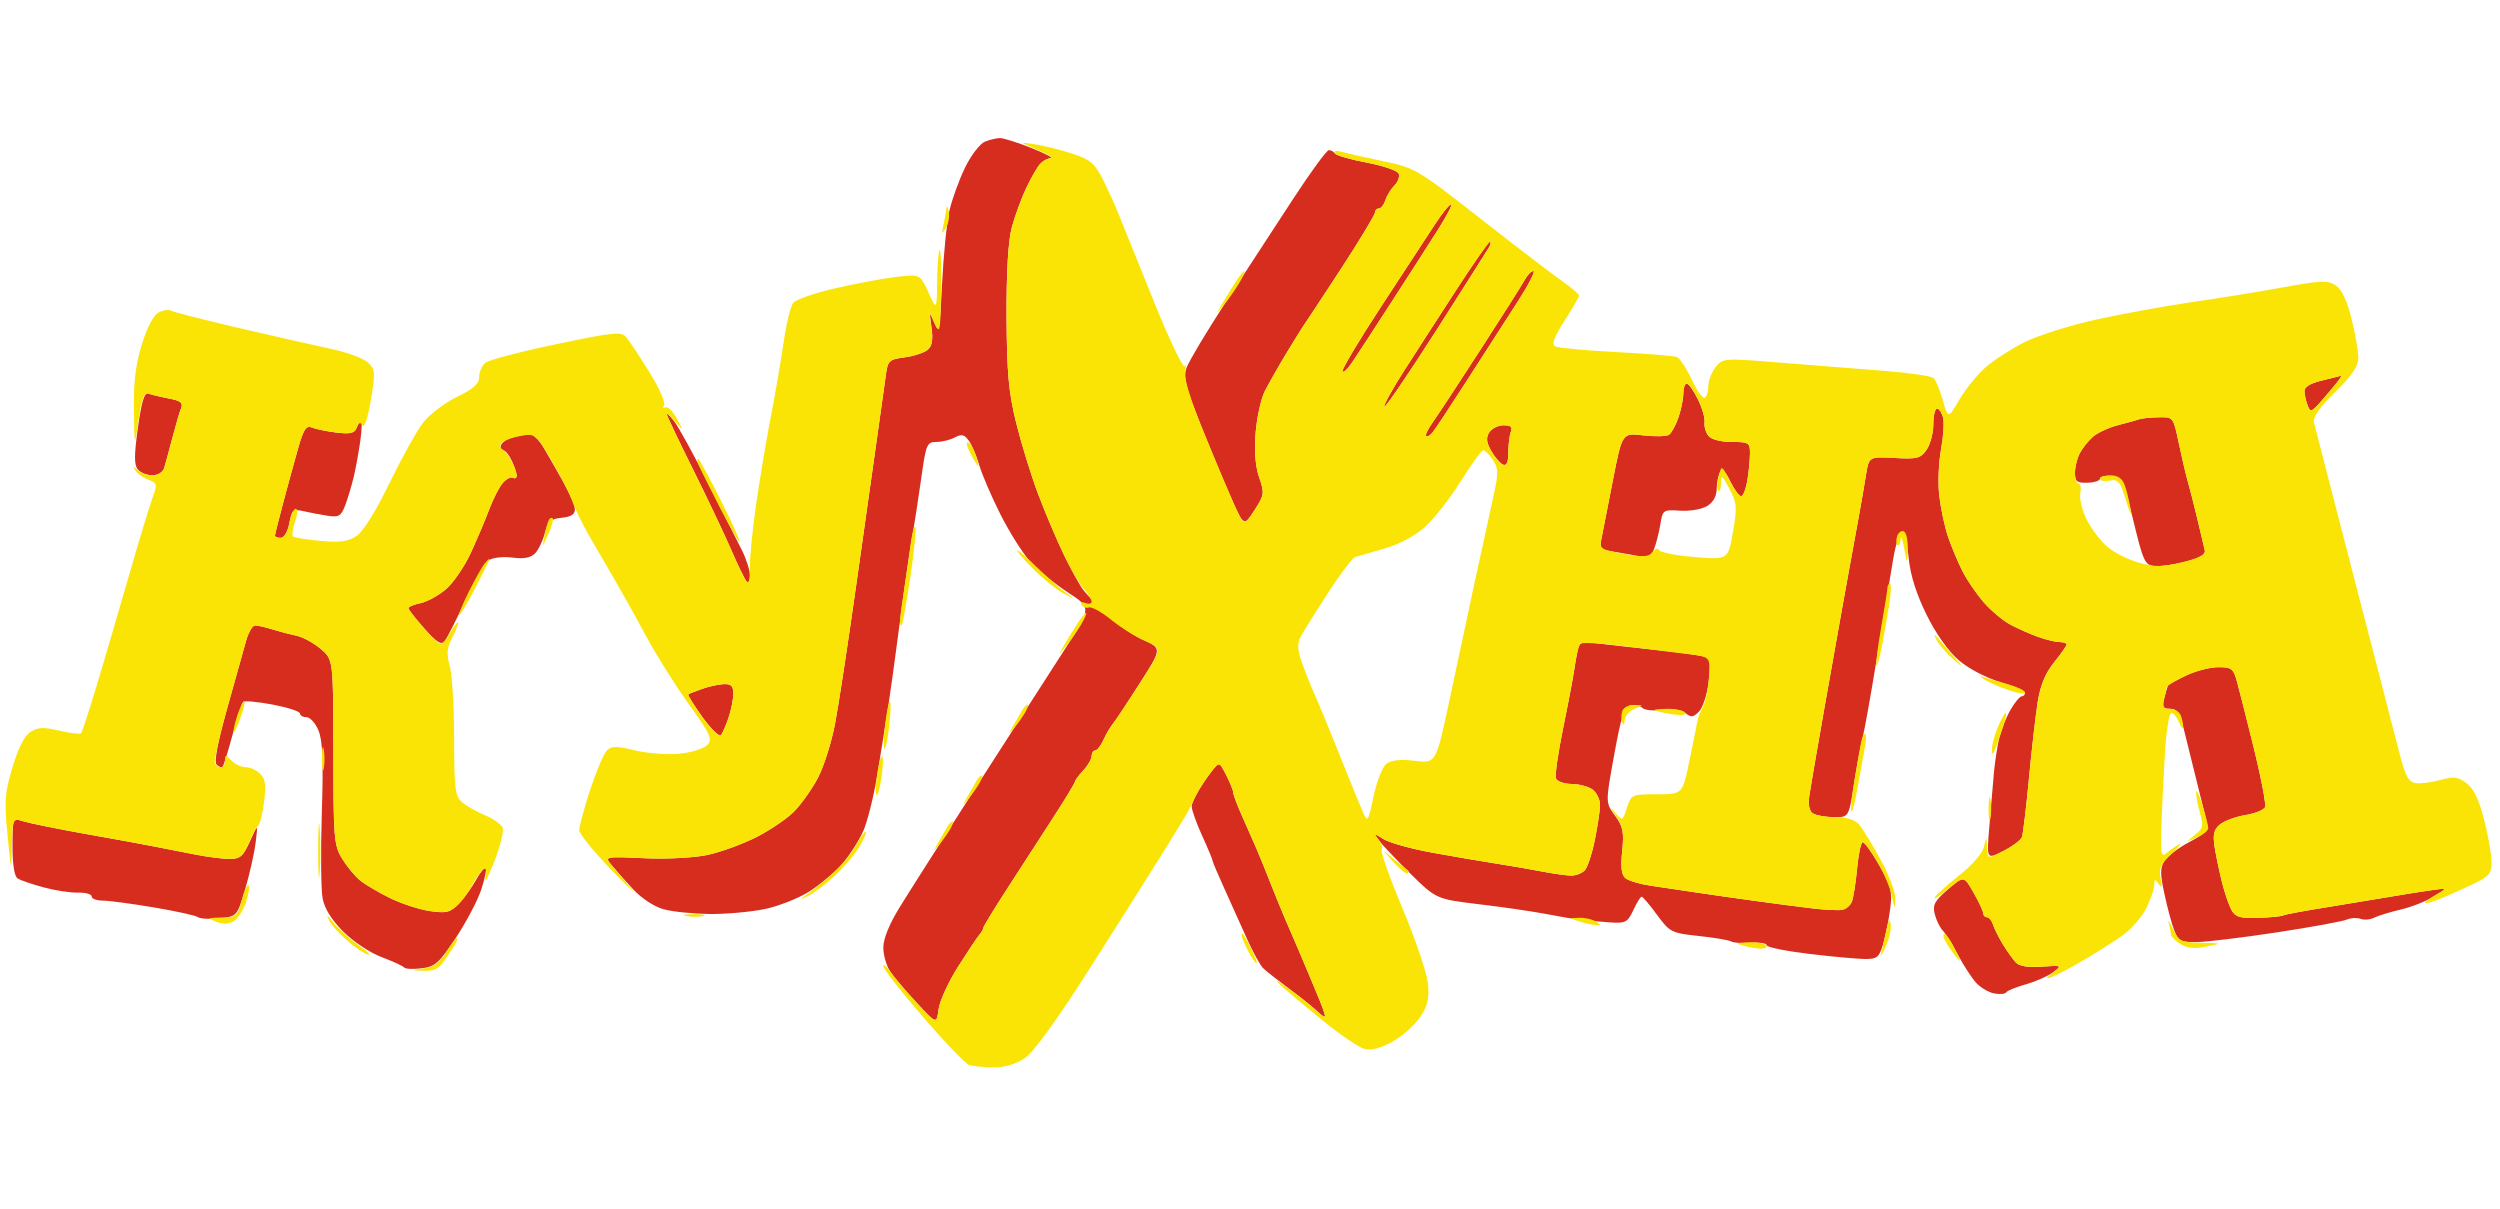 <?xml version="1.0" encoding="UTF-8"?>
<svg xmlns="http://www.w3.org/2000/svg" xmlns:xlink="http://www.w3.org/1999/xlink" width="153px" height="74px" viewBox="0 0 153 74" version="1.1">
<g id="surface1">
<path style=" stroke:none;fill-rule:evenodd;fill:rgb(84.314%,17.647%,11.765%);fill-opacity:1;" d="M 60.273 8.672 C 59.973 8.793 59.426 9.504 59.062 10.254 C 58.699 11 58.27 12.184 58.105 12.887 C 57.945 13.59 57.742 15.598 57.656 17.352 C 57.52 20.211 57.469 20.461 57.188 19.777 C 56.875 19.02 56.875 19.023 57.012 20.051 C 57.113 20.801 57.043 21.18 56.762 21.414 C 56.551 21.59 55.918 21.797 55.355 21.871 C 54.383 22.004 54.332 22.059 54.199 23.062 C 54.121 23.641 53.887 25.32 53.676 26.793 C 53.465 28.266 52.887 32.344 52.395 35.852 C 51.898 39.359 51.324 43.148 51.109 44.273 C 50.898 45.395 50.43 46.887 50.066 47.586 C 49.703 48.285 49.035 49.223 48.59 49.672 C 48.141 50.121 47.094 50.828 46.262 51.246 C 45.434 51.664 44.109 52.145 43.324 52.316 C 42.5 52.496 40.859 52.586 39.445 52.523 C 36.996 52.414 36.992 52.418 37.422 52.938 C 37.656 53.223 38.254 53.891 38.746 54.422 C 39.277 54.992 40.043 55.492 40.633 55.652 C 41.184 55.801 42.449 55.926 43.445 55.938 C 44.445 55.945 45.949 55.809 46.793 55.637 C 47.633 55.465 48.863 54.98 49.527 54.562 C 50.188 54.141 51.094 53.383 51.539 52.875 C 51.984 52.367 52.562 51.465 52.828 50.871 C 53.09 50.277 53.477 48.719 53.691 47.414 C 53.902 46.105 54.184 44.348 54.32 43.508 C 54.453 42.664 54.797 40.195 55.078 38.02 C 55.363 35.844 55.703 33.492 55.832 32.789 C 55.961 32.09 56.207 30.508 56.379 29.281 C 56.672 27.18 56.727 27.047 57.305 27.047 C 57.641 27.047 58.148 26.926 58.434 26.773 C 58.844 26.551 59.016 26.59 59.285 26.961 C 59.473 27.219 59.762 27.887 59.926 28.449 C 60.086 29.012 60.664 30.359 61.207 31.441 C 61.75 32.523 62.57 33.836 63.035 34.352 C 63.5 34.867 64.535 35.719 65.34 36.246 C 66.805 37.199 66.805 37.199 65.18 39.715 C 64.289 41.098 61.859 44.871 59.785 48.102 C 57.711 51.328 55.574 54.684 55.039 55.559 C 54.422 56.559 54.059 57.461 54.059 57.988 C 54.059 58.453 54.25 59.117 54.484 59.461 C 54.719 59.809 55.453 60.676 56.117 61.387 C 57.32 62.684 57.32 62.684 57.441 61.766 C 57.512 61.262 58.035 60.105 58.613 59.195 C 59.188 58.285 59.777 57.402 59.918 57.234 C 60.062 57.062 60.18 56.863 60.18 56.785 C 60.18 56.707 60.812 55.668 61.582 54.477 C 62.355 53.285 63.617 51.336 64.387 50.145 C 65.16 48.953 65.789 47.914 65.789 47.836 C 65.789 47.758 66.02 47.449 66.301 47.148 C 66.582 46.848 66.809 46.449 66.809 46.266 C 66.809 46.082 66.906 45.93 67.023 45.93 C 67.141 45.93 67.371 45.641 67.531 45.285 C 67.695 44.926 67.945 44.496 68.086 44.328 C 68.23 44.156 68.973 43.043 69.734 41.848 C 71.125 39.68 71.125 39.68 69.922 39.141 C 69.262 38.84 68.262 38.148 67.703 37.602 C 67.141 37.055 66.508 36.379 66.293 36.102 C 66.078 35.82 65.543 34.848 65.102 33.938 C 64.664 33.023 63.957 31.359 63.535 30.238 C 63.109 29.113 62.508 27.164 62.195 25.898 C 61.727 24.016 61.621 22.844 61.602 19.395 C 61.59 16.605 61.699 14.75 61.926 13.906 C 62.113 13.207 62.516 12.113 62.816 11.484 C 63.117 10.852 63.5 10.191 63.668 10.016 C 63.832 9.84 64.121 9.688 64.305 9.68 C 64.492 9.668 63.953 9.387 63.113 9.055 C 62.27 8.719 61.41 8.449 61.199 8.449 C 60.988 8.453 60.57 8.551 60.273 8.672 M 79.133 12.184 C 78.062 13.832 76.211 16.668 75.023 18.484 C 73.84 20.301 72.758 22.113 72.617 22.508 C 72.41 23.109 72.555 23.688 73.52 26.094 C 74.152 27.672 75 29.695 75.402 30.59 C 76.133 32.219 76.133 32.219 76.773 31.227 C 77.379 30.293 77.395 30.18 77.062 29.219 C 76.828 28.547 76.754 27.613 76.844 26.492 C 76.918 25.555 77.172 24.41 77.406 23.941 C 77.645 23.477 78.254 22.402 78.762 21.562 C 79.273 20.719 79.773 19.918 79.879 19.777 C 79.98 19.637 80.984 18.113 82.109 16.391 C 83.23 14.668 84.148 13.145 84.148 13.008 C 84.148 12.871 84.258 12.758 84.387 12.758 C 84.52 12.758 84.699 12.531 84.785 12.25 C 84.875 11.969 85.125 11.566 85.34 11.352 C 85.555 11.137 85.672 10.812 85.602 10.629 C 85.531 10.445 84.656 10.145 83.652 9.953 C 82.652 9.766 81.773 9.516 81.699 9.398 C 81.629 9.281 81.461 9.188 81.328 9.188 C 81.195 9.188 80.207 10.535 79.133 12.184 M 87.824 13.723 C 87.391 14.387 85.918 16.629 84.559 18.711 C 83.195 20.793 82.117 22.598 82.16 22.723 C 82.203 22.852 82.484 22.582 82.785 22.129 C 83.09 21.676 84.191 19.988 85.234 18.371 C 86.277 16.758 87.551 14.777 88.059 13.969 C 88.57 13.164 88.902 12.508 88.801 12.512 C 88.695 12.512 88.258 13.059 87.824 13.723 M 89.172 17.672 C 88.145 19.25 86.699 21.492 85.953 22.656 C 85.207 23.82 84.652 24.828 84.719 24.895 C 84.785 24.961 86.215 22.859 87.898 20.227 C 89.578 17.594 91.039 15.293 91.137 15.117 C 91.238 14.945 91.254 14.801 91.176 14.801 C 91.098 14.801 90.195 16.094 89.172 17.672 M 93.312 17.129 C 93.152 17.426 91.934 19.352 90.605 21.402 C 89.277 23.457 87.957 25.461 87.676 25.855 C 87.395 26.254 87.215 26.629 87.277 26.691 C 87.34 26.754 87.52 26.652 87.672 26.469 C 87.828 26.281 88.797 24.816 89.828 23.207 C 90.859 21.602 92.242 19.453 92.898 18.438 C 93.555 17.418 93.98 16.586 93.848 16.586 C 93.715 16.586 93.473 16.832 93.312 17.129 M 142.098 23.289 C 141.367 23.465 141.02 23.68 141.031 23.957 C 141.043 24.184 141.133 24.578 141.234 24.832 C 141.395 25.246 141.477 25.219 142.043 24.57 C 142.391 24.172 142.832 23.648 143.023 23.406 C 143.215 23.164 143.328 22.98 143.277 22.996 C 143.227 23.012 142.695 23.145 142.098 23.289 M 103.02 24.074 C 103.02 24.406 102.887 25.066 102.723 25.543 C 102.559 26.02 102.301 26.496 102.148 26.605 C 101.996 26.711 101.289 26.727 100.574 26.645 C 99.277 26.488 99.277 26.488 98.711 29.383 C 98.402 30.977 98.086 32.582 98.012 32.953 C 97.879 33.586 97.945 33.641 98.98 33.801 C 99.59 33.898 100.289 34.031 100.531 34.102 C 100.828 34.184 101.055 34.027 101.215 33.637 C 101.348 33.312 101.523 32.625 101.609 32.113 C 101.754 31.203 101.777 31.188 102.836 31.254 C 103.434 31.293 104.168 31.164 104.484 30.965 C 104.852 30.738 105.062 30.355 105.062 29.914 C 105.066 29.531 105.16 29.074 105.27 28.898 C 105.41 28.676 105.605 28.855 105.902 29.473 C 106.137 29.965 106.43 30.367 106.551 30.367 C 106.676 30.367 106.848 29.934 106.938 29.41 C 107.023 28.883 107.094 28.137 107.098 27.75 C 107.102 27.09 107.031 27.047 105.984 27.047 C 105.324 27.047 104.742 26.898 104.562 26.68 C 104.395 26.477 104.285 26.105 104.32 25.852 C 104.355 25.598 104.172 24.961 103.91 24.434 C 103.648 23.906 103.344 23.477 103.227 23.477 C 103.113 23.477 103.02 23.746 103.02 24.074 M 8.441 26.164 C 8.207 27.852 8.203 28.453 8.434 28.73 C 8.598 28.926 8.996 29.09 9.32 29.09 C 9.66 29.09 9.969 28.898 10.047 28.645 C 10.121 28.398 10.348 27.566 10.551 26.793 C 10.754 26.02 10.992 25.203 11.086 24.973 C 11.215 24.652 11.047 24.52 10.324 24.387 C 9.816 24.289 9.254 24.156 9.074 24.086 C 8.84 23.996 8.664 24.578 8.441 26.164 M 118.32 25.969 C 118.32 26.5 118.133 27.199 117.906 27.527 C 117.539 28.055 117.328 28.105 115.934 28.027 C 114.379 27.941 114.379 27.941 114.195 29.09 C 114.094 29.723 113.891 30.898 113.742 31.707 C 113.598 32.512 113.359 33.805 113.219 34.574 C 113.078 35.348 112.855 36.582 112.723 37.32 C 112.59 38.055 112.117 40.727 111.668 43.25 C 111.223 45.777 110.797 48.23 110.73 48.703 C 110.648 49.266 110.727 49.637 110.957 49.785 C 111.148 49.906 111.723 50.008 112.227 50.012 C 113.148 50.016 113.148 50.016 113.453 48.035 C 113.621 46.949 113.863 45.656 113.988 45.164 C 114.113 44.676 114.523 42.379 114.898 40.062 C 115.273 37.746 115.711 35.105 115.867 34.191 C 116.023 33.281 116.266 32.559 116.406 32.59 C 116.547 32.621 116.73 33.34 116.816 34.188 C 116.918 35.211 117.281 36.359 117.906 37.625 C 118.488 38.801 119.238 39.859 119.879 40.41 C 120.473 40.918 121.555 41.488 122.422 41.746 C 123.25 41.996 123.93 42.293 123.93 42.406 C 123.93 42.52 123.84 42.613 123.73 42.613 C 123.621 42.613 123.316 42.973 123.059 43.414 C 122.797 43.852 122.484 44.629 122.359 45.137 C 122.238 45.645 122.086 46.633 122.023 47.336 C 121.961 48.035 121.836 49.508 121.746 50.609 C 121.578 52.605 121.578 52.605 122.594 52.086 C 123.156 51.801 123.668 51.418 123.738 51.238 C 123.809 51.055 124 49.473 124.164 47.719 C 124.328 45.965 124.57 43.848 124.699 43.016 C 124.863 41.953 125.164 41.219 125.707 40.543 C 126.133 40.016 126.48 39.516 126.48 39.438 C 126.48 39.359 126.277 39.293 126.035 39.293 C 125.789 39.289 125.188 39.145 124.695 38.965 C 124.203 38.785 123.445 38.449 123.012 38.215 C 122.578 37.98 121.859 37.379 121.418 36.879 C 120.98 36.375 120.387 35.516 120.109 34.965 C 119.828 34.414 119.43 33.465 119.223 32.859 C 119.016 32.25 118.773 31.125 118.684 30.355 C 118.594 29.59 118.641 28.316 118.789 27.527 C 118.934 26.742 118.992 25.852 118.914 25.551 C 118.836 25.25 118.668 25.008 118.547 25.008 C 118.422 25.008 118.32 25.441 118.32 25.969 M 40.801 25.336 C 40.801 25.418 41.531 26.953 42.426 28.754 C 43.32 30.551 44.371 32.77 44.766 33.684 C 45.156 34.594 45.574 35.449 45.688 35.582 C 45.809 35.723 45.898 35.578 45.898 35.254 C 45.898 34.938 45.691 34.254 45.434 33.734 C 45.176 33.215 44.242 31.355 43.355 29.602 C 42.469 27.844 41.531 26.137 41.273 25.801 C 41.012 25.469 40.801 25.258 40.801 25.336 M 130.941 25.652 C 130.801 25.703 130.219 25.867 129.645 26.012 C 129.07 26.16 128.371 26.48 128.09 26.727 C 127.809 26.973 127.445 27.426 127.285 27.734 C 127.121 28.039 126.988 28.578 126.988 28.93 C 126.988 29.473 127.102 29.562 127.754 29.543 C 128.176 29.531 128.52 29.418 128.52 29.289 C 128.52 29.16 128.836 29.094 129.223 29.137 C 129.887 29.215 129.953 29.348 130.57 31.898 C 131.164 34.352 131.27 34.582 131.844 34.645 C 132.191 34.68 133.047 34.562 133.746 34.379 C 134.637 34.145 134.996 33.93 134.93 33.672 C 134.883 33.469 134.676 32.609 134.48 31.77 C 134.281 30.926 134.016 29.895 133.895 29.473 C 133.773 29.051 133.523 27.988 133.34 27.113 C 133.004 25.516 133.004 25.516 132.102 25.539 C 131.605 25.547 131.082 25.602 130.941 25.652 M 21.824 26.188 C 21.699 26.512 21.43 26.574 20.586 26.473 C 19.992 26.398 19.316 26.262 19.086 26.164 C 18.746 26.023 18.586 26.258 18.27 27.348 C 18.055 28.098 17.645 29.594 17.355 30.68 C 17.066 31.766 16.828 32.711 16.828 32.785 C 16.828 32.859 16.988 32.918 17.184 32.918 C 17.387 32.918 17.609 32.535 17.707 32.02 C 17.859 31.203 17.934 31.141 18.562 31.281 C 18.941 31.371 19.605 31.496 20.039 31.562 C 20.723 31.672 20.867 31.59 21.113 30.961 C 21.27 30.562 21.504 29.777 21.641 29.219 C 21.773 28.656 21.957 27.652 22.051 26.984 C 22.141 26.316 22.164 25.773 22.102 25.773 C 22.035 25.773 21.914 25.961 21.824 26.188 M 91.141 26.465 C 90.934 26.789 90.965 27.078 91.27 27.609 C 91.492 27.996 91.816 28.371 91.992 28.441 C 92.207 28.523 92.309 28.285 92.309 27.699 C 92.309 27.223 92.379 26.652 92.465 26.43 C 92.578 26.133 92.461 26.027 92.016 26.027 C 91.688 26.027 91.293 26.223 91.141 26.465 M 31.383 26.762 C 31.043 26.855 30.719 27.074 30.66 27.246 C 30.605 27.418 30.664 27.559 30.793 27.559 C 30.922 27.559 31.16 27.852 31.324 28.207 C 31.488 28.566 31.621 28.973 31.621 29.117 C 31.621 29.258 31.52 29.312 31.398 29.238 C 31.277 29.164 31 29.301 30.781 29.543 C 30.566 29.785 30.195 30.5 29.957 31.133 C 29.723 31.762 29.207 32.977 28.816 33.828 C 28.426 34.68 27.73 35.691 27.277 36.074 C 26.82 36.457 26.121 36.836 25.719 36.918 C 25.316 37 24.992 37.137 24.996 37.223 C 25 37.312 25.441 37.875 25.977 38.477 C 26.73 39.32 27.012 39.496 27.211 39.242 C 27.355 39.062 27.934 37.922 28.496 36.711 C 29.059 35.5 29.723 34.395 29.973 34.254 C 30.227 34.113 30.863 34.055 31.395 34.129 C 32.051 34.215 32.48 34.137 32.738 33.875 C 32.945 33.668 33.219 33.109 33.34 32.633 C 33.527 31.906 33.691 31.758 34.375 31.688 C 34.941 31.633 35.188 31.477 35.184 31.18 C 35.184 30.941 34.855 30.176 34.461 29.473 C 34.066 28.77 33.523 27.824 33.254 27.367 C 32.988 26.914 32.594 26.551 32.387 26.566 C 32.176 26.578 31.723 26.668 31.383 26.762 M 15.055 39.234 C 14.91 39.758 14.391 41.621 13.898 43.367 C 13.316 45.441 13.094 46.633 13.258 46.797 C 13.395 46.934 13.559 46.992 13.621 46.93 C 13.684 46.867 13.961 45.98 14.234 44.957 C 14.508 43.934 14.797 43.031 14.879 42.953 C 14.957 42.871 15.773 42.949 16.691 43.121 C 17.609 43.297 18.359 43.539 18.359 43.664 C 18.359 43.789 18.539 43.891 18.754 43.891 C 18.973 43.891 19.305 44.254 19.488 44.699 C 19.746 45.312 19.797 46.539 19.695 49.762 C 19.621 52.102 19.645 54.445 19.742 54.973 C 19.863 55.609 20.285 56.289 21.008 57.016 C 21.613 57.621 22.652 58.312 23.352 58.574 C 24.043 58.832 24.664 59.121 24.734 59.211 C 24.805 59.301 25.285 59.324 25.797 59.262 C 26.625 59.164 26.867 58.949 27.879 57.426 C 28.508 56.477 29.211 55.152 29.438 54.484 C 29.664 53.812 29.793 53.207 29.723 53.137 C 29.652 53.062 29.391 53.383 29.141 53.84 C 28.891 54.297 28.414 54.953 28.078 55.301 C 27.539 55.855 27.332 55.91 26.293 55.754 C 25.648 55.656 24.543 55.297 23.844 54.949 C 23.141 54.605 22.32 54.117 22.016 53.863 C 21.711 53.613 21.223 53.02 20.93 52.539 C 20.438 51.73 20.402 51.289 20.402 46.016 C 20.398 40.363 20.398 40.363 19.617 39.703 C 19.184 39.34 18.523 38.98 18.148 38.906 C 17.773 38.828 17.113 38.656 16.684 38.523 C 16.254 38.387 15.77 38.277 15.609 38.277 C 15.453 38.277 15.203 38.707 15.055 39.234 M 96.543 39.84 C 96.477 40.172 96.367 40.789 96.309 41.211 C 96.246 41.633 95.949 43.176 95.648 44.645 C 95.348 46.113 95.156 47.461 95.227 47.645 C 95.297 47.824 95.73 47.977 96.191 47.98 C 96.652 47.984 97.227 48.141 97.473 48.328 C 97.719 48.516 97.922 48.934 97.922 49.262 C 97.922 49.59 97.777 50.551 97.605 51.402 C 97.434 52.254 97.156 53.094 96.988 53.266 C 96.82 53.441 96.453 53.586 96.172 53.586 C 95.895 53.586 95.109 53.477 94.434 53.348 C 93.758 53.215 92.457 52.992 91.547 52.848 C 90.633 52.707 88.855 52.402 87.594 52.172 C 86.332 51.941 85.012 51.57 84.66 51.348 C 84.047 50.961 84.035 50.961 84.391 51.438 C 84.594 51.707 85.465 52.625 86.328 53.477 C 87.898 55.023 87.898 55.023 90.551 55.344 C 92.008 55.516 93.832 55.785 94.605 55.934 C 95.375 56.086 96.352 56.25 96.773 56.297 C 97.191 56.344 97.996 56.414 98.559 56.453 C 99.484 56.516 99.613 56.445 99.961 55.695 C 100.172 55.242 100.398 54.875 100.469 54.879 C 100.539 54.879 100.965 55.379 101.41 55.988 C 102.195 57.055 102.285 57.102 103.961 57.281 C 104.914 57.383 105.809 57.535 105.945 57.617 C 106.082 57.699 106.625 57.738 107.156 57.699 C 107.688 57.66 108.121 57.73 108.121 57.848 C 108.121 57.969 109.297 58.207 110.734 58.379 C 112.172 58.551 113.715 58.691 114.164 58.691 C 114.891 58.691 115.012 58.582 115.258 57.734 C 115.406 57.207 115.602 56.242 115.684 55.59 C 115.816 54.562 115.723 54.203 115.02 52.973 C 114.57 52.188 114.113 51.543 114.004 51.543 C 113.895 51.543 113.738 52.266 113.656 53.145 C 113.574 54.023 113.43 54.934 113.34 55.168 C 113.25 55.406 112.984 55.637 112.754 55.68 C 112.52 55.727 111.699 55.688 110.926 55.594 C 110.152 55.504 108.605 55.301 107.484 55.145 C 106.359 54.992 104.695 54.754 103.785 54.617 C 102.875 54.48 101.609 54.293 100.98 54.199 C 100.348 54.105 99.676 53.902 99.484 53.75 C 99.23 53.551 99.176 53.094 99.277 52.09 C 99.398 50.914 99.332 50.59 98.836 49.914 C 98.254 49.121 98.254 49.121 98.789 46.191 C 99.227 43.781 99.406 43.242 99.797 43.168 C 100.055 43.117 100.383 43.191 100.52 43.328 C 100.66 43.465 101.219 43.52 101.766 43.445 C 102.387 43.363 102.91 43.438 103.156 43.645 C 103.488 43.918 103.625 43.902 103.969 43.559 C 104.199 43.332 104.465 42.539 104.566 41.793 C 104.664 41.051 104.672 40.367 104.586 40.273 C 104.496 40.18 103.219 39.977 101.746 39.82 C 100.273 39.664 98.527 39.469 97.867 39.387 C 96.758 39.246 96.66 39.277 96.543 39.84 M 133.773 41.344 C 133.223 41.617 132.746 41.871 132.707 41.91 C 132.672 41.945 132.562 42.293 132.465 42.68 C 132.316 43.273 132.371 43.379 132.816 43.379 C 133.215 43.379 133.402 43.613 133.578 44.336 C 133.707 44.863 134.066 46.328 134.383 47.59 C 134.699 48.852 135.008 50.117 135.066 50.398 C 135.152 50.793 134.914 51.047 133.992 51.531 C 133.336 51.875 132.652 52.391 132.469 52.68 C 132.195 53.109 132.195 53.477 132.469 54.734 C 132.648 55.578 132.922 56.582 133.074 56.969 C 133.32 57.586 133.484 57.668 134.441 57.656 C 135.043 57.648 137.254 57.379 139.359 57.059 C 141.461 56.738 143.383 56.387 143.629 56.277 C 143.875 56.172 144.25 56.152 144.469 56.234 C 144.684 56.316 145.055 56.285 145.297 56.164 C 145.535 56.043 146.27 55.816 146.93 55.664 C 147.59 55.508 148.508 55.145 148.969 54.855 C 149.812 54.328 149.812 54.328 148.793 54.477 C 148.23 54.559 147.141 54.734 146.371 54.867 C 145.598 55 143.82 55.293 142.422 55.52 C 141.02 55.742 139.801 55.973 139.715 56.027 C 139.625 56.082 138.949 56.148 138.215 56.172 C 137.133 56.211 136.82 56.129 136.59 55.734 C 136.434 55.465 136.176 54.727 136.012 54.098 C 135.848 53.465 135.641 52.484 135.547 51.914 C 135.414 51.098 135.473 50.797 135.836 50.477 C 136.09 50.254 136.793 49.988 137.398 49.887 C 138.004 49.789 138.555 49.566 138.621 49.395 C 138.688 49.219 138.391 47.652 137.965 45.91 C 137.535 44.168 137.066 42.312 136.922 41.785 C 136.68 40.895 136.594 40.828 135.715 40.836 C 135.191 40.844 134.32 41.07 133.773 41.344 M 42.969 42.16 C 42.547 42.309 42.168 42.457 42.121 42.496 C 42.078 42.535 42.465 43.156 42.984 43.879 C 43.504 44.605 44.016 45.105 44.117 44.988 C 44.219 44.875 44.43 44.391 44.59 43.914 C 44.75 43.438 44.879 42.777 44.879 42.449 C 44.879 41.988 44.746 41.852 44.305 41.867 C 43.992 41.879 43.387 42.012 42.969 42.16 M 73.707 47.828 C 73.281 48.449 72.93 49.133 72.93 49.352 C 72.93 49.566 73.219 50.371 73.566 51.137 C 73.918 51.906 74.203 52.59 74.203 52.66 C 74.203 52.727 74.535 53.512 74.938 54.398 C 75.34 55.285 75.965 56.676 76.328 57.484 C 76.691 58.297 77.137 59.102 77.32 59.27 C 77.5 59.441 78.223 60.008 78.922 60.531 C 79.625 61.051 80.398 61.676 80.645 61.914 C 80.891 62.156 81.09 62.277 81.09 62.191 C 81.09 62.102 80.961 61.711 80.801 61.316 C 80.641 60.926 80.352 60.23 80.16 59.773 C 79.973 59.316 79.645 58.543 79.434 58.051 C 79.223 57.559 78.887 56.785 78.688 56.328 C 78.488 55.875 78.078 54.867 77.773 54.098 C 77.473 53.324 77.074 52.348 76.891 51.926 C 76.711 51.508 76.316 50.617 76.02 49.953 C 75.723 49.289 75.48 48.645 75.48 48.523 C 75.48 48.406 75.301 47.945 75.078 47.5 C 74.859 47.059 74.633 46.695 74.582 46.695 C 74.527 46.695 74.133 47.207 73.707 47.828 M 0.766 51.809 C 0.766 52.926 0.879 53.629 1.082 53.762 C 1.258 53.875 1.977 54.121 2.676 54.309 C 3.379 54.5 4.324 54.641 4.781 54.629 C 5.238 54.617 5.609 54.723 5.609 54.863 C 5.609 55.004 5.91 55.117 6.281 55.117 C 6.648 55.117 8.055 55.305 9.402 55.531 C 10.754 55.758 11.973 56.027 12.113 56.129 C 12.254 56.23 12.848 56.262 13.438 56.199 C 14.508 56.086 14.508 56.086 15.012 54.391 C 15.285 53.457 15.574 52.176 15.648 51.543 C 15.789 50.398 15.789 50.398 15.301 51.48 C 14.883 52.402 14.699 52.566 14.055 52.566 C 13.641 52.566 12.688 52.445 11.941 52.297 C 11.195 52.148 10.066 51.926 9.434 51.805 C 8.805 51.68 6.91 51.332 5.227 51.035 C 3.543 50.734 1.852 50.391 1.465 50.273 C 0.766 50.059 0.766 50.059 0.766 51.809 M 119.215 54.43 C 118.398 55.137 118.266 55.383 118.406 55.941 C 118.5 56.312 118.719 56.766 118.895 56.949 C 119.07 57.133 119.488 57.805 119.824 58.434 C 120.16 59.066 120.656 59.828 120.926 60.133 C 121.199 60.434 121.699 60.734 122.043 60.797 C 122.387 60.863 122.719 60.836 122.781 60.73 C 122.844 60.629 123.387 60.41 123.988 60.238 C 124.59 60.07 125.336 59.738 125.652 59.504 C 126.211 59.082 126.195 59.074 124.957 59.16 C 124.109 59.219 123.578 59.133 123.363 58.898 C 123.184 58.703 122.828 58.207 122.574 57.789 C 122.32 57.371 122.051 56.832 121.973 56.586 C 121.895 56.34 121.73 56.137 121.605 56.137 C 121.48 56.137 121.379 56.035 121.379 55.91 C 121.379 55.781 121.113 55.207 120.785 54.633 C 120.191 53.586 120.191 53.586 119.215 54.43 "/>
<path style=" stroke:none;fill-rule:evenodd;fill:rgb(98.039%,89.412%,2.353%);fill-opacity:1;" d="M 63.496 9.176 C 64.125 9.445 64.492 9.676 64.305 9.684 C 64.121 9.691 63.832 9.84 63.668 10.016 C 63.5 10.191 63.117 10.852 62.816 11.484 C 62.516 12.113 62.113 13.207 61.926 13.906 C 61.699 14.75 61.59 16.605 61.602 19.395 C 61.621 22.844 61.727 24.016 62.195 25.898 C 62.508 27.164 63.109 29.113 63.535 30.238 C 63.957 31.359 64.664 33.027 65.102 33.938 C 65.539 34.852 66.102 35.82 66.355 36.09 C 66.605 36.363 66.809 36.691 66.809 36.82 C 66.809 36.949 66.633 36.984 66.414 36.902 C 66.176 36.812 66.086 36.855 66.184 37.016 C 66.273 37.164 66.48 37.234 66.641 37.176 C 66.805 37.117 67.418 37.457 68.004 37.93 C 68.59 38.406 69.535 38.992 70.102 39.234 C 71.129 39.68 71.129 39.68 69.738 41.848 C 68.973 43.043 68.23 44.156 68.086 44.328 C 67.945 44.496 67.695 44.926 67.531 45.285 C 67.371 45.641 67.141 45.93 67.023 45.93 C 66.906 45.93 66.809 46.082 66.809 46.266 C 66.809 46.449 66.582 46.848 66.301 47.148 C 66.02 47.449 65.789 47.758 65.789 47.836 C 65.789 47.914 65.16 48.953 64.387 50.145 C 63.617 51.336 62.355 53.285 61.582 54.477 C 60.812 55.668 60.18 56.707 60.18 56.785 C 60.18 56.863 60.062 57.062 59.918 57.234 C 59.777 57.402 59.188 58.285 58.613 59.195 C 58.035 60.105 57.512 61.262 57.441 61.766 C 57.32 62.684 57.32 62.684 56.117 61.387 C 55.453 60.676 54.719 59.809 54.484 59.461 C 54.25 59.117 54.059 58.965 54.059 59.133 C 54.059 59.297 55.145 60.684 56.465 62.215 C 57.789 63.75 59.062 65.074 59.293 65.164 C 59.523 65.25 60.203 65.324 60.801 65.324 C 61.512 65.324 62.18 65.125 62.727 64.75 C 63.262 64.383 64.656 62.465 66.574 59.457 C 68.23 56.859 70.227 53.699 71.012 52.438 C 71.801 51.176 72.539 49.969 72.656 49.758 C 72.773 49.547 73.008 49.078 73.176 48.715 C 73.344 48.355 73.742 47.73 74.059 47.332 C 74.633 46.609 74.633 46.609 75.059 47.457 C 75.289 47.926 75.48 48.406 75.48 48.523 C 75.48 48.645 75.723 49.289 76.02 49.953 C 76.316 50.617 76.711 51.508 76.891 51.926 C 77.074 52.348 77.473 53.324 77.773 54.098 C 78.078 54.867 78.488 55.875 78.688 56.328 C 78.887 56.785 79.207 57.531 79.402 57.988 C 79.598 58.445 79.926 59.219 80.133 59.711 C 80.34 60.203 80.641 60.926 80.801 61.316 C 80.961 61.711 81.09 62.102 81.09 62.191 C 81.09 62.277 80.891 62.16 80.645 61.926 C 80.398 61.691 79.852 61.238 79.434 60.918 C 79.012 60.598 78.488 60.223 78.273 60.086 C 78.055 59.949 78.129 60.066 78.43 60.348 C 78.734 60.629 79.867 61.574 80.941 62.453 C 82.02 63.328 83.176 64.113 83.516 64.199 C 83.914 64.301 84.508 64.145 85.215 63.754 C 85.809 63.426 86.57 62.754 86.902 62.262 C 87.375 61.559 87.48 61.125 87.395 60.219 C 87.336 59.59 86.645 57.535 85.855 55.652 C 85.066 53.773 84.484 52.133 84.562 52.008 C 84.641 51.879 84.551 51.59 84.363 51.363 C 84.051 50.977 84.074 50.977 84.66 51.348 C 85.012 51.57 86.332 51.941 87.594 52.172 C 88.855 52.402 90.633 52.707 91.547 52.848 C 92.457 52.992 93.758 53.215 94.434 53.348 C 95.109 53.477 95.895 53.586 96.172 53.586 C 96.453 53.586 96.82 53.441 96.988 53.266 C 97.156 53.094 97.434 52.254 97.605 51.402 C 97.777 50.551 97.922 49.59 97.922 49.262 C 97.922 48.934 97.719 48.516 97.473 48.328 C 97.227 48.141 96.652 47.984 96.191 47.98 C 95.73 47.977 95.297 47.824 95.227 47.645 C 95.156 47.461 95.348 46.113 95.648 44.645 C 95.953 43.176 96.277 41.434 96.375 40.766 C 96.473 40.102 96.625 39.484 96.719 39.395 C 96.809 39.305 98.004 39.371 99.379 39.543 C 100.75 39.715 102.504 39.934 103.273 40.027 C 104.676 40.195 104.676 40.195 104.586 41.469 C 104.535 42.168 104.371 42.973 104.215 43.25 C 104.062 43.531 103.91 43.934 103.879 44.145 C 103.844 44.355 103.625 45.445 103.391 46.57 C 102.969 48.609 102.969 48.609 101.402 48.609 C 99.859 48.609 99.832 48.625 99.566 49.441 C 99.297 50.27 99.297 50.27 98.801 49.68 C 98.469 49.289 98.488 49.359 98.863 49.898 C 99.328 50.574 99.398 50.938 99.277 52.09 C 99.176 53.094 99.23 53.551 99.484 53.75 C 99.676 53.902 100.348 54.105 100.98 54.199 C 101.609 54.293 102.875 54.48 103.785 54.617 C 104.695 54.754 106.359 54.992 107.484 55.145 C 108.605 55.301 110.152 55.504 110.926 55.594 C 111.699 55.688 112.52 55.727 112.754 55.68 C 112.984 55.637 113.25 55.406 113.34 55.168 C 113.43 54.934 113.574 54.023 113.656 53.145 C 113.738 52.266 113.891 51.543 113.996 51.543 C 114.105 51.543 114.512 52.09 114.902 52.758 C 115.293 53.422 115.691 54.371 115.789 54.863 C 115.953 55.684 115.969 55.695 115.996 55.031 C 116.012 54.629 115.609 53.547 115.09 52.605 C 114.578 51.672 113.988 50.707 113.777 50.461 C 113.531 50.172 113.027 50.012 112.352 50.012 C 111.777 50.008 111.148 49.906 110.957 49.785 C 110.727 49.637 110.648 49.266 110.73 48.703 C 110.797 48.23 111.223 45.777 111.668 43.25 C 112.117 40.727 112.59 38.055 112.723 37.32 C 112.855 36.582 113.078 35.348 113.219 34.574 C 113.359 33.805 113.598 32.512 113.742 31.707 C 113.891 30.898 114.094 29.723 114.195 29.09 C 114.379 27.941 114.379 27.941 115.934 28.027 C 117.328 28.105 117.539 28.055 117.906 27.527 C 118.133 27.199 118.32 26.5 118.32 25.969 C 118.32 25.441 118.422 25.008 118.547 25.008 C 118.668 25.008 118.836 25.25 118.914 25.551 C 118.992 25.852 118.934 26.742 118.789 27.527 C 118.641 28.316 118.594 29.59 118.684 30.355 C 118.773 31.125 119.016 32.25 119.223 32.859 C 119.43 33.465 119.828 34.414 120.109 34.965 C 120.387 35.516 120.98 36.375 121.418 36.879 C 121.859 37.379 122.578 37.98 123.012 38.215 C 123.445 38.449 124.203 38.785 124.695 38.965 C 125.188 39.145 125.789 39.289 126.035 39.293 C 126.277 39.293 126.48 39.359 126.48 39.438 C 126.48 39.516 126.133 40.016 125.707 40.543 C 125.164 41.219 124.863 41.953 124.699 43.016 C 124.57 43.848 124.328 45.965 124.164 47.719 C 124 49.473 123.809 51.055 123.738 51.238 C 123.668 51.418 123.168 51.793 122.625 52.07 C 121.637 52.574 121.637 52.574 121.605 51.867 C 121.574 51.16 121.574 51.16 121.414 51.836 C 121.32 52.227 120.699 52.945 119.938 53.547 C 119.211 54.117 118.527 54.73 118.414 54.914 C 118.305 55.094 118.66 54.875 119.207 54.422 C 120.199 53.602 120.199 53.602 120.789 54.641 C 121.113 55.211 121.379 55.781 121.379 55.91 C 121.379 56.035 121.48 56.137 121.605 56.137 C 121.73 56.137 121.895 56.34 121.973 56.586 C 122.051 56.832 122.32 57.371 122.574 57.789 C 122.828 58.207 123.184 58.703 123.363 58.898 C 123.578 59.133 124.109 59.219 124.957 59.16 C 126.207 59.074 126.215 59.078 125.648 59.523 C 125.184 59.891 125.168 59.941 125.562 59.797 C 125.832 59.703 126.691 59.246 127.477 58.785 C 128.262 58.324 129.336 57.645 129.863 57.277 C 130.395 56.91 131.051 56.164 131.332 55.617 C 131.609 55.074 131.836 54.422 131.84 54.172 C 131.844 53.777 131.883 53.766 132.113 54.098 C 132.324 54.391 132.348 54.312 132.23 53.762 C 132.102 53.172 132.223 52.898 132.91 52.246 C 133.371 51.809 133.574 51.547 133.363 51.664 C 133.156 51.781 132.809 52.023 132.598 52.203 C 132.262 52.492 132.223 52.281 132.281 50.441 C 132.32 49.293 132.418 47.293 132.5 45.996 C 132.582 44.695 132.754 43.633 132.887 43.633 C 133.02 43.633 133.23 43.895 133.355 44.207 C 133.484 44.523 133.594 44.648 133.605 44.484 C 133.613 44.32 133.551 44.004 133.465 43.781 C 133.379 43.562 133.078 43.379 132.797 43.379 C 132.391 43.379 132.316 43.262 132.438 42.805 C 132.523 42.488 132.594 42.156 132.598 42.066 C 132.598 41.977 133.113 41.664 133.746 41.367 C 134.375 41.07 135.289 40.828 135.773 40.828 C 136.582 40.828 136.684 40.914 136.922 41.785 C 137.066 42.312 137.535 44.168 137.965 45.91 C 138.391 47.652 138.688 49.219 138.621 49.395 C 138.555 49.566 138.004 49.789 137.398 49.887 C 136.793 49.988 136.09 50.254 135.836 50.477 C 135.473 50.797 135.414 51.098 135.547 51.914 C 135.641 52.484 135.848 53.465 136.012 54.098 C 136.176 54.727 136.434 55.465 136.59 55.734 C 136.82 56.129 137.133 56.211 138.215 56.172 C 138.949 56.148 139.625 56.082 139.715 56.027 C 139.801 55.973 141.02 55.742 142.422 55.52 C 143.82 55.293 145.598 55 146.371 54.867 C 147.141 54.734 148.23 54.562 148.793 54.488 C 149.812 54.348 149.812 54.348 149.109 54.738 C 148.727 54.957 148.41 55.184 148.41 55.246 C 148.41 55.309 148.727 55.242 149.109 55.098 C 149.496 54.949 150.414 54.547 151.152 54.203 C 152.363 53.633 152.488 53.492 152.484 52.75 C 152.48 52.297 152.273 51.133 152.027 50.16 C 151.707 48.914 151.391 48.258 150.949 47.93 C 150.422 47.535 150.168 47.508 149.352 47.734 C 148.82 47.883 148.137 47.969 147.84 47.926 C 147.398 47.859 147.207 47.508 146.836 46.059 C 146.586 45.078 146.098 43.18 145.75 41.848 C 145.402 40.516 144.703 37.816 144.195 35.852 C 143.688 33.887 142.93 30.957 142.512 29.344 C 142.094 27.73 141.695 26.18 141.625 25.898 C 141.531 25.527 141.879 25.016 142.914 23.996 C 143.969 22.953 144.328 22.418 144.328 21.879 C 144.328 21.48 144.141 20.406 143.91 19.492 C 143.629 18.371 143.312 17.707 142.938 17.461 C 142.449 17.145 142.051 17.16 139.723 17.586 C 138.258 17.852 135.742 18.262 134.129 18.492 C 132.516 18.727 129.879 19.207 128.27 19.562 C 126.66 19.918 124.688 20.543 123.883 20.949 C 123.078 21.355 122.012 22.047 121.508 22.488 C 121.008 22.93 120.289 23.816 119.914 24.457 C 119.23 25.625 119.23 25.625 118.902 24.5 C 118.727 23.883 118.473 23.273 118.344 23.145 C 118.219 23.016 116.867 22.816 115.348 22.699 C 113.828 22.582 110.977 22.359 109.02 22.199 C 105.488 21.91 105.449 21.914 105 22.465 C 104.754 22.77 104.551 23.289 104.551 23.617 C 104.551 23.945 104.453 24.27 104.336 24.344 C 104.215 24.418 103.855 23.914 103.531 23.223 C 103.207 22.535 102.801 21.914 102.625 21.848 C 102.453 21.781 100.777 21.645 98.902 21.547 C 97.031 21.449 95.355 21.293 95.18 21.199 C 94.945 21.078 95.102 20.648 95.746 19.637 C 96.234 18.871 96.637 18.176 96.637 18.09 C 96.641 18 96.203 17.625 95.66 17.246 C 95.117 16.871 92.867 15.152 90.66 13.422 C 86.691 10.316 86.629 10.277 84.57 9.848 C 83.43 9.609 82.277 9.348 82.016 9.27 C 81.75 9.195 81.602 9.238 81.684 9.371 C 81.766 9.504 82.652 9.766 83.652 9.953 C 84.656 10.145 85.531 10.445 85.602 10.629 C 85.672 10.812 85.555 11.137 85.34 11.352 C 85.125 11.566 84.875 11.969 84.785 12.25 C 84.699 12.531 84.52 12.758 84.387 12.758 C 84.258 12.758 84.148 12.871 84.148 13.008 C 84.148 13.145 83.23 14.668 82.109 16.391 C 80.984 18.113 79.98 19.637 79.879 19.777 C 79.773 19.918 79.273 20.719 78.762 21.562 C 78.254 22.402 77.645 23.477 77.406 23.941 C 77.172 24.41 76.918 25.555 76.844 26.492 C 76.754 27.613 76.828 28.547 77.062 29.219 C 77.395 30.18 77.379 30.293 76.773 31.23 C 76.129 32.223 76.129 32.223 75.516 30.848 C 75.18 30.09 74.34 28.094 73.652 26.41 C 72.848 24.445 72.445 23.121 72.527 22.711 C 72.598 22.359 72.59 22.223 72.512 22.41 C 72.43 22.594 71.625 20.93 70.723 18.711 C 69.82 16.488 68.855 14.098 68.578 13.398 C 68.301 12.695 67.812 11.605 67.492 10.973 C 66.992 9.992 66.719 9.762 65.648 9.41 C 64.953 9.18 63.93 8.926 63.367 8.836 C 62.348 8.68 62.348 8.68 63.496 9.176 M 57.918 12.758 C 57.895 12.969 57.812 13.43 57.738 13.781 C 57.613 14.332 57.633 14.355 57.883 13.965 C 58.043 13.715 58.125 13.254 58.062 12.941 C 58.004 12.633 57.938 12.547 57.918 12.758 M 87.824 13.723 C 87.391 14.387 85.918 16.629 84.559 18.711 C 83.195 20.793 82.117 22.598 82.16 22.723 C 82.203 22.852 82.484 22.582 82.785 22.129 C 83.09 21.676 84.191 19.988 85.234 18.371 C 86.277 16.758 87.551 14.777 88.059 13.969 C 88.57 13.164 88.902 12.508 88.801 12.512 C 88.695 12.512 88.258 13.059 87.824 13.723 M 89.172 17.672 C 88.145 19.25 86.699 21.492 85.953 22.656 C 85.207 23.82 84.652 24.828 84.719 24.895 C 84.785 24.961 86.215 22.859 87.898 20.227 C 89.578 17.594 91.039 15.293 91.137 15.117 C 91.238 14.945 91.254 14.801 91.176 14.801 C 91.098 14.801 90.195 16.094 89.172 17.672 M 57.355 17.16 C 57.332 19.012 57.332 19.012 56.82 17.895 C 56.309 16.777 56.309 16.777 54.863 16.945 C 54.07 17.039 52.391 17.352 51.129 17.641 C 49.867 17.93 48.703 18.332 48.543 18.535 C 48.383 18.738 48.113 19.848 47.949 21 C 47.781 22.152 47.434 24.184 47.172 25.516 C 46.91 26.852 46.508 29.262 46.273 30.875 C 46.043 32.488 45.867 34.27 45.887 34.828 C 45.906 35.426 45.828 35.742 45.699 35.594 C 45.578 35.457 45.156 34.594 44.766 33.684 C 44.371 32.77 43.32 30.551 42.426 28.754 C 41.531 26.953 40.801 25.422 40.801 25.344 C 40.801 25.27 41.039 25.477 41.328 25.809 C 41.855 26.41 41.855 26.41 41.41 25.594 C 41.164 25.145 40.852 24.848 40.715 24.934 C 40.578 25.016 40.547 24.957 40.645 24.801 C 40.738 24.645 40.336 23.734 39.746 22.781 C 39.156 21.832 38.52 20.867 38.332 20.645 C 38.02 20.277 37.629 20.316 34.035 21.066 C 31.859 21.52 29.91 22.031 29.703 22.203 C 29.496 22.375 29.324 22.766 29.324 23.07 C 29.324 23.488 28.984 23.793 27.945 24.301 C 27.188 24.672 26.258 25.387 25.875 25.887 C 25.496 26.387 24.574 28.051 23.828 29.582 C 22.98 31.328 22.223 32.535 21.809 32.809 C 21.297 33.145 20.801 33.211 19.605 33.102 C 18.758 33.023 18.004 32.902 17.93 32.824 C 17.852 32.75 17.914 32.336 18.062 31.91 C 18.215 31.477 18.23 31.133 18.102 31.133 C 17.977 31.133 17.797 31.531 17.707 32.023 C 17.609 32.535 17.387 32.918 17.184 32.918 C 16.988 32.918 16.828 32.859 16.828 32.785 C 16.828 32.711 17.066 31.766 17.355 30.68 C 17.645 29.594 18.055 28.098 18.27 27.348 C 18.586 26.258 18.746 26.023 19.086 26.164 C 19.316 26.262 19.992 26.398 20.586 26.473 C 21.449 26.578 21.699 26.516 21.832 26.168 C 21.953 25.852 22.055 25.816 22.191 26.039 C 22.301 26.211 22.52 25.535 22.695 24.5 C 22.98 22.797 22.969 22.617 22.531 22.195 C 22.27 21.941 21.254 21.562 20.273 21.355 C 19.289 21.145 16.734 20.566 14.586 20.066 C 12.441 19.562 10.582 19.09 10.449 19.008 C 10.316 18.926 9.984 18.98 9.703 19.129 C 9.391 19.297 9 20.039 8.68 21.082 C 8.301 22.312 8.168 23.395 8.195 25.098 C 8.23 27.43 8.23 27.43 8.48 25.695 C 8.664 24.438 8.824 23.992 9.066 24.082 C 9.25 24.152 9.816 24.289 10.324 24.387 C 11.047 24.52 11.215 24.652 11.086 24.973 C 10.992 25.203 10.754 26.02 10.551 26.793 C 10.348 27.566 10.121 28.398 10.047 28.645 C 9.969 28.895 9.66 29.09 9.34 29.09 C 9.027 29.09 8.617 28.945 8.43 28.77 C 8.152 28.516 8.121 28.516 8.273 28.785 C 8.379 28.969 8.734 29.223 9.062 29.348 C 9.637 29.566 9.645 29.613 9.309 30.543 C 9.117 31.078 8.48 33.18 7.895 35.215 C 7.309 37.25 6.434 40.23 5.953 41.84 C 5.469 43.449 5.023 44.816 4.961 44.879 C 4.895 44.945 4.301 44.871 3.633 44.715 C 2.656 44.488 2.312 44.504 1.859 44.797 C 1.492 45.035 1.113 45.785 0.762 46.965 C 0.289 48.555 0.254 49.039 0.461 51.113 C 0.695 53.457 0.695 53.457 0.73 51.758 C 0.766 50.059 0.766 50.059 1.465 50.273 C 1.852 50.391 3.543 50.734 5.227 51.035 C 6.91 51.332 8.805 51.68 9.434 51.805 C 10.066 51.926 11.195 52.148 11.941 52.297 C 12.688 52.445 13.641 52.566 14.059 52.566 C 14.691 52.566 14.879 52.41 15.215 51.609 C 15.434 51.082 15.699 50.594 15.801 50.523 C 15.906 50.453 16.066 49.805 16.16 49.082 C 16.293 48.051 16.242 47.676 15.926 47.359 C 15.703 47.133 15.305 46.953 15.047 46.953 C 14.785 46.953 14.391 46.77 14.172 46.551 C 13.805 46.188 13.77 46.188 13.77 46.551 C 13.77 46.77 13.664 46.953 13.531 46.953 C 13.398 46.953 13.23 46.852 13.152 46.73 C 13.078 46.609 13.418 45.09 13.906 43.352 C 14.391 41.613 14.91 39.758 15.055 39.234 C 15.203 38.707 15.453 38.277 15.609 38.277 C 15.77 38.277 16.254 38.387 16.684 38.523 C 17.113 38.656 17.773 38.828 18.148 38.906 C 18.523 38.98 19.184 39.34 19.617 39.703 C 20.398 40.363 20.398 40.363 20.402 46.016 C 20.402 51.289 20.438 51.73 20.93 52.539 C 21.223 53.02 21.711 53.613 22.016 53.863 C 22.32 54.117 23.141 54.605 23.844 54.949 C 24.543 55.297 25.637 55.656 26.266 55.75 C 27.184 55.887 27.523 55.828 27.949 55.457 C 28.246 55.199 28.672 54.625 28.902 54.176 C 29.133 53.73 29.441 53.289 29.59 53.199 C 29.762 53.09 29.805 53.285 29.711 53.758 C 29.629 54.152 29.867 53.707 30.238 52.758 C 30.609 51.812 30.848 50.871 30.766 50.66 C 30.688 50.453 30.191 50.105 29.664 49.883 C 29.137 49.664 28.5 49.297 28.25 49.07 C 27.855 48.715 27.793 48.195 27.793 45.191 C 27.793 43.281 27.672 41.293 27.527 40.77 C 27.32 40.023 27.348 39.66 27.656 39.062 C 27.875 38.645 28.051 38.211 28.051 38.098 C 28.047 37.984 27.812 38.281 27.523 38.758 C 26.996 39.621 26.996 39.621 26 38.5 C 25.453 37.887 25 37.312 24.996 37.223 C 24.992 37.137 25.316 37 25.719 36.918 C 26.121 36.836 26.82 36.457 27.277 36.074 C 27.73 35.691 28.426 34.68 28.816 33.828 C 29.207 32.977 29.723 31.762 29.957 31.133 C 30.195 30.5 30.566 29.785 30.781 29.543 C 31 29.301 31.277 29.164 31.398 29.238 C 31.52 29.312 31.621 29.246 31.621 29.086 C 31.621 28.93 31.488 28.551 31.328 28.242 C 31.164 27.938 30.91 27.605 30.754 27.504 C 30.57 27.387 30.562 27.242 30.73 27.078 C 30.867 26.945 31.383 26.762 31.875 26.676 C 32.75 26.523 32.785 26.551 33.758 28.195 C 34.301 29.117 34.875 30.242 35.035 30.691 C 35.195 31.145 35.656 32.09 36.055 32.789 C 36.457 33.492 37.156 34.695 37.613 35.469 C 38.066 36.242 38.93 37.793 39.531 38.914 C 40.133 40.035 41.309 41.914 42.145 43.082 C 43.52 45.004 43.629 45.25 43.273 45.605 C 43.055 45.824 42.285 46.059 41.559 46.129 C 40.836 46.199 39.617 46.105 38.852 45.922 C 37.672 45.641 37.41 45.645 37.121 45.953 C 36.934 46.152 36.48 47.234 36.113 48.355 C 35.746 49.48 35.445 50.578 35.445 50.801 C 35.445 51.023 36.336 52.121 37.422 53.238 C 38.508 54.359 39.051 54.867 38.625 54.367 C 38.199 53.867 37.656 53.223 37.422 52.938 C 36.992 52.418 36.996 52.414 39.445 52.523 C 40.859 52.586 42.5 52.496 43.324 52.316 C 44.109 52.145 45.434 51.664 46.262 51.246 C 47.094 50.828 48.141 50.121 48.59 49.672 C 49.035 49.223 49.703 48.285 50.066 47.586 C 50.43 46.887 50.898 45.395 51.109 44.273 C 51.324 43.148 51.898 39.359 52.395 35.852 C 52.887 32.344 53.465 28.266 53.676 26.793 C 53.887 25.32 54.121 23.641 54.199 23.062 C 54.332 22.059 54.383 22.004 55.355 21.871 C 55.918 21.797 56.551 21.59 56.762 21.414 C 57.047 21.18 57.109 20.812 57 20.051 C 56.852 19.012 56.852 19.012 57.199 19.777 C 57.52 20.488 57.547 20.355 57.598 17.926 C 57.625 16.488 57.586 15.309 57.512 15.309 C 57.438 15.309 57.367 16.145 57.355 17.16 M 75.637 17.223 C 75.41 17.574 75.039 18.176 74.812 18.562 C 74.398 19.266 74.398 19.266 74.914 18.645 C 75.195 18.305 75.617 17.699 75.852 17.305 C 76.082 16.91 76.223 16.586 76.16 16.586 C 76.098 16.586 75.863 16.875 75.637 17.223 M 93.312 17.129 C 93.152 17.426 91.934 19.352 90.605 21.402 C 89.277 23.457 87.957 25.461 87.676 25.855 C 87.395 26.254 87.215 26.629 87.277 26.691 C 87.34 26.754 87.52 26.652 87.672 26.469 C 87.828 26.281 88.797 24.816 89.828 23.207 C 90.859 21.602 92.242 19.453 92.898 18.438 C 93.555 17.418 93.98 16.586 93.848 16.586 C 93.715 16.586 93.473 16.832 93.312 17.129 M 142.098 23.289 C 141.367 23.465 141.02 23.68 141.031 23.957 C 141.043 24.184 141.133 24.578 141.234 24.832 C 141.395 25.246 141.477 25.219 142.043 24.57 C 142.391 24.172 142.832 23.648 143.023 23.406 C 143.215 23.164 143.328 22.98 143.277 22.996 C 143.227 23.012 142.695 23.145 142.098 23.289 M 103.02 24.074 C 103.02 24.406 102.887 25.066 102.723 25.543 C 102.559 26.02 102.301 26.496 102.148 26.605 C 101.996 26.711 101.289 26.727 100.574 26.645 C 99.277 26.488 99.277 26.488 98.711 29.383 C 98.402 30.977 98.086 32.582 98.012 32.953 C 97.879 33.598 97.934 33.637 99.363 33.891 C 100.598 34.109 100.902 34.09 101.145 33.777 C 101.309 33.57 101.477 33.516 101.527 33.66 C 101.578 33.801 102.551 33.996 103.688 34.09 C 105.762 34.262 105.762 34.262 106.055 32.57 C 106.32 31.039 106.301 30.789 105.844 29.922 C 105.398 29.078 105.336 29.035 105.328 29.578 C 105.32 29.918 105.242 30.125 105.156 30.039 C 105.07 29.949 105.082 29.559 105.18 29.164 C 105.359 28.453 105.359 28.453 105.855 29.41 C 106.125 29.934 106.445 30.367 106.562 30.367 C 106.68 30.367 106.848 29.934 106.938 29.41 C 107.023 28.883 107.094 28.137 107.098 27.75 C 107.102 27.09 107.031 27.047 105.984 27.047 C 105.324 27.047 104.742 26.898 104.562 26.68 C 104.395 26.477 104.285 26.105 104.32 25.852 C 104.355 25.598 104.172 24.961 103.91 24.434 C 103.648 23.906 103.344 23.477 103.227 23.477 C 103.113 23.477 103.02 23.746 103.02 24.074 M 130.941 25.652 C 130.801 25.703 130.219 25.867 129.645 26.012 C 129.07 26.16 128.371 26.48 128.09 26.727 C 127.809 26.973 127.445 27.426 127.285 27.734 C 127.121 28.039 126.988 28.586 126.988 28.945 C 126.988 29.305 127.09 29.602 127.211 29.602 C 127.332 29.602 127.379 29.871 127.312 30.203 C 127.25 30.535 127.434 31.266 127.723 31.828 C 128.008 32.391 128.578 33.137 128.988 33.48 C 129.398 33.828 130.262 34.258 130.906 34.438 C 131.875 34.711 132.328 34.703 133.551 34.41 C 134.613 34.152 134.996 33.949 134.93 33.676 C 134.883 33.469 134.676 32.609 134.48 31.77 C 134.281 30.926 134.016 29.895 133.895 29.473 C 133.773 29.051 133.523 27.988 133.34 27.113 C 133.004 25.516 133.004 25.516 132.102 25.539 C 131.605 25.547 131.082 25.602 130.941 25.652 M 91.141 26.465 C 90.934 26.789 90.965 27.078 91.27 27.609 C 91.492 27.996 91.816 28.371 91.992 28.441 C 92.207 28.523 92.309 28.285 92.309 27.699 C 92.309 27.223 92.379 26.652 92.465 26.43 C 92.578 26.133 92.461 26.027 92.016 26.027 C 91.688 26.027 91.293 26.223 91.141 26.465 M 59.168 27.188 C 59.176 27.32 59.352 27.719 59.562 28.07 C 59.945 28.707 59.945 28.707 59.781 28.07 C 59.688 27.719 59.512 27.32 59.387 27.188 C 59.242 27.035 59.164 27.035 59.168 27.188 M 89.406 29.441 C 88.758 30.477 87.781 31.73 87.23 32.23 C 86.613 32.789 85.664 33.301 84.746 33.566 C 83.926 33.809 83.117 34.039 82.949 34.086 C 82.777 34.133 82.016 35.137 81.25 36.32 C 80.488 37.504 79.738 38.703 79.59 38.988 C 79.383 39.375 79.406 39.77 79.68 40.555 C 79.883 41.133 80.219 41.973 80.426 42.43 C 80.633 42.883 81.332 44.57 81.977 46.188 C 82.621 47.801 83.277 49.406 83.434 49.758 C 83.699 50.352 83.742 50.277 84.062 48.738 C 84.262 47.793 84.602 46.934 84.855 46.742 C 85.16 46.512 85.703 46.457 86.59 46.562 C 87.883 46.723 87.883 46.723 88.715 42.816 C 89.168 40.672 89.879 37.363 90.285 35.469 C 90.695 33.574 91.195 31.285 91.395 30.387 C 91.711 28.941 91.711 28.68 91.367 28.152 C 91.152 27.824 90.887 27.559 90.777 27.559 C 90.668 27.559 90.051 28.406 89.406 29.441 M 42.789 28.516 C 42.891 28.762 43.465 29.91 44.059 31.066 C 44.652 32.227 45.199 33.172 45.27 33.172 C 45.336 33.172 44.82 32.023 44.113 30.621 C 43.41 29.219 42.781 28.07 42.719 28.07 C 42.652 28.07 42.688 28.27 42.789 28.516 M 128.52 29.309 C 128.52 29.43 128.789 29.477 129.113 29.414 C 129.641 29.316 129.758 29.457 130.121 30.664 C 130.367 31.469 130.473 31.66 130.387 31.133 C 130.305 30.641 130.145 29.98 130.023 29.664 C 129.879 29.277 129.598 29.09 129.164 29.09 C 128.809 29.09 128.52 29.188 128.52 29.309 M 33.594 31.816 C 33.527 31.93 33.406 32.367 33.324 32.789 C 33.172 33.551 33.172 33.551 33.555 32.695 C 33.77 32.223 33.891 31.785 33.824 31.723 C 33.762 31.66 33.656 31.699 33.594 31.816 M 55.727 33.34 C 55.637 34.02 55.457 35.273 55.324 36.129 C 55.188 36.98 55.078 37.832 55.078 38.02 C 55.078 38.207 55.129 38.312 55.191 38.25 C 55.25 38.191 55.488 36.844 55.723 35.254 C 55.957 33.668 56.086 32.309 56.016 32.238 C 55.941 32.164 55.812 32.66 55.727 33.34 M 116.117 32.785 C 116.031 33.012 116.035 33.266 116.121 33.355 C 116.207 33.441 116.297 33.293 116.316 33.023 C 116.336 32.754 116.434 32.992 116.535 33.555 C 116.719 34.574 116.719 34.574 116.754 33.633 C 116.773 33.117 116.676 32.621 116.535 32.535 C 116.391 32.445 116.207 32.559 116.117 32.785 M 63.184 34.773 C 63.773 35.375 64.629 36.07 65.086 36.316 C 65.875 36.746 65.887 36.746 65.281 36.316 C 64.93 36.07 64.141 35.375 63.523 34.777 C 62.91 34.176 62.34 33.684 62.262 33.684 C 62.18 33.684 62.598 34.176 63.184 34.773 M 29.641 34.512 C 29.5 34.688 29.078 35.445 28.699 36.195 C 28.324 36.945 28.055 37.598 28.102 37.645 C 28.145 37.691 28.598 36.934 29.102 35.961 C 29.605 34.988 29.992 34.191 29.957 34.191 C 29.926 34.191 29.781 34.336 29.641 34.512 M 115.516 35.945 C 115.516 36.066 115.34 37.176 115.125 38.406 C 114.91 39.637 114.781 40.688 114.836 40.742 C 114.891 40.797 115.059 40.18 115.207 39.367 C 115.359 38.559 115.559 37.406 115.648 36.809 C 115.738 36.211 115.746 35.723 115.664 35.723 C 115.582 35.723 115.516 35.824 115.516 35.945 M 65.945 38.148 C 65.719 38.5 65.348 39.102 65.121 39.488 C 64.711 40.191 64.711 40.191 65.223 39.57 C 65.504 39.227 65.926 38.625 66.16 38.23 C 66.395 37.832 66.531 37.512 66.473 37.512 C 66.41 37.512 66.172 37.797 65.945 38.148 M 118.52 39.168 C 118.664 39.449 119.109 39.965 119.508 40.316 C 120.234 40.953 120.234 40.953 119.469 40.062 C 119.051 39.57 118.605 39.055 118.48 38.914 C 118.359 38.773 118.375 38.887 118.52 39.168 M 121.438 41.586 C 121.68 41.742 122.34 42.031 122.902 42.23 C 123.469 42.43 123.93 42.496 123.93 42.379 C 123.93 42.262 123.441 42.027 122.848 41.863 C 122.25 41.699 121.59 41.508 121.379 41.438 C 121.137 41.355 121.16 41.41 121.438 41.586 M 42.969 42.16 C 42.547 42.309 42.168 42.457 42.121 42.496 C 42.078 42.535 42.465 43.156 42.984 43.879 C 43.504 44.605 44.016 45.105 44.117 44.988 C 44.219 44.875 44.43 44.391 44.59 43.914 C 44.75 43.438 44.879 42.777 44.879 42.449 C 44.879 41.988 44.746 41.852 44.305 41.867 C 43.992 41.879 43.387 42.012 42.969 42.16 M 14.566 43.66 C 14.406 44.109 14.289 44.602 14.297 44.758 C 14.309 44.91 14.48 44.59 14.68 44.039 C 14.883 43.492 15.004 42.996 14.949 42.941 C 14.895 42.887 14.723 43.211 14.566 43.66 M 54.18 44.262 C 54.078 45.051 54.055 45.754 54.121 45.82 C 54.188 45.891 54.32 45.293 54.414 44.5 C 54.508 43.703 54.531 43 54.469 42.938 C 54.406 42.875 54.277 43.473 54.18 44.262 M 62.57 43.441 C 62.469 43.617 62.219 44.051 62.02 44.398 C 61.672 45.012 61.672 45.016 62.086 44.527 C 62.32 44.246 62.621 43.816 62.758 43.57 C 62.895 43.324 62.949 43.125 62.883 43.125 C 62.816 43.125 62.676 43.27 62.57 43.441 M 99.289 43.5 C 99.211 43.703 99.207 44.02 99.277 44.199 C 99.359 44.402 99.418 44.355 99.43 44.074 C 99.441 43.824 99.707 43.516 100.023 43.387 C 100.598 43.156 100.598 43.156 100.016 43.141 C 99.695 43.133 99.371 43.293 99.289 43.5 M 101.258 43.469 C 101.316 43.52 101.797 43.629 102.324 43.711 C 102.898 43.801 103.227 43.762 103.137 43.621 C 103.059 43.488 102.574 43.379 102.07 43.379 C 101.562 43.379 101.199 43.422 101.258 43.469 M 122.258 44.52 C 122.055 45.008 121.898 45.609 121.906 45.859 C 121.922 46.254 121.949 46.246 122.125 45.805 C 122.238 45.523 122.449 44.918 122.598 44.465 C 122.746 44.008 122.812 43.633 122.746 43.633 C 122.684 43.633 122.461 44.031 122.258 44.52 M 113.887 45.484 C 113.824 45.801 113.645 46.848 113.484 47.812 C 113.328 48.777 113.246 49.613 113.305 49.672 C 113.363 49.734 113.551 49 113.715 48.047 C 113.883 47.094 114.078 45.996 114.148 45.613 C 114.223 45.227 114.215 44.91 114.137 44.91 C 114.059 44.91 113.945 45.168 113.887 45.484 M 19.703 46.441 C 19.703 47.074 19.754 47.332 19.816 47.016 C 19.875 46.699 19.875 46.184 19.816 45.867 C 19.754 45.551 19.703 45.809 19.703 46.441 M 53.688 47.348 C 53.59 47.996 53.57 48.586 53.641 48.656 C 53.711 48.727 53.848 48.254 53.945 47.602 C 54.043 46.949 54.062 46.359 53.992 46.289 C 53.926 46.219 53.785 46.695 53.688 47.348 M 59.766 47.781 C 59.664 47.957 59.414 48.387 59.215 48.738 C 58.867 49.352 58.867 49.355 59.281 48.867 C 59.516 48.586 59.816 48.156 59.953 47.91 C 60.086 47.664 60.145 47.461 60.078 47.461 C 60.008 47.461 59.871 47.605 59.766 47.781 M 134.402 48.484 C 134.395 48.695 134.5 49.27 134.641 49.758 C 134.863 50.543 134.828 50.703 134.32 51.105 C 133.746 51.559 133.746 51.559 134.449 51.254 C 134.836 51.09 135.148 50.828 135.145 50.676 C 135.145 50.523 134.98 49.879 134.781 49.25 C 134.582 48.617 134.41 48.273 134.402 48.484 M 121.703 49.504 C 121.703 50.137 121.754 50.395 121.816 50.078 C 121.875 49.762 121.875 49.246 121.816 48.93 C 121.754 48.613 121.703 48.871 121.703 49.504 M 19.473 52.055 C 19.473 53.527 19.516 54.133 19.566 53.395 C 19.621 52.656 19.621 51.453 19.566 50.715 C 19.516 49.98 19.473 50.582 19.473 52.055 M 57.98 50.59 C 57.879 50.762 57.629 51.195 57.43 51.543 C 57.082 52.156 57.082 52.164 57.496 51.672 C 57.73 51.391 58.031 50.961 58.168 50.715 C 58.301 50.469 58.359 50.27 58.293 50.27 C 58.227 50.27 58.086 50.414 57.98 50.59 M 52.406 51.695 C 52.145 52.188 51.516 52.957 51.016 53.406 C 50.512 53.855 49.816 54.43 49.469 54.68 C 48.871 55.105 48.867 55.113 49.43 54.848 C 49.758 54.691 50.473 54.16 51.016 53.668 C 51.562 53.176 52.254 52.375 52.555 51.891 C 52.852 51.406 53.051 50.961 52.992 50.902 C 52.938 50.848 52.672 51.203 52.406 51.695 M 85.277 52.754 C 85.688 53.211 86.082 53.523 86.148 53.457 C 86.219 53.387 86.227 53.301 86.168 53.266 C 86.109 53.23 85.719 52.918 85.297 52.566 C 84.531 51.93 84.531 51.93 85.277 52.754 M 14.797 55.09 C 14.531 56.074 14.457 56.141 13.57 56.152 C 12.723 56.168 12.688 56.195 13.215 56.406 C 13.59 56.559 13.98 56.555 14.277 56.395 C 14.539 56.254 14.883 55.73 15.051 55.23 C 15.215 54.727 15.289 54.258 15.215 54.18 C 15.141 54.105 14.953 54.516 14.797 55.09 M 20.129 56.309 C 20.277 56.613 20.824 57.219 21.348 57.648 C 21.871 58.082 22.418 58.434 22.559 58.434 C 22.699 58.434 22.398 58.152 21.891 57.809 C 21.383 57.461 20.719 56.859 20.414 56.469 C 20.039 55.98 19.945 55.93 20.129 56.309 M 42.016 56.062 C 42.332 56.125 42.789 56.121 43.035 56.059 C 43.277 55.996 43.02 55.945 42.457 55.945 C 41.898 55.949 41.695 56.004 42.016 56.062 M 96.645 56.395 C 96.996 56.504 97.453 56.605 97.664 56.617 C 98.004 56.637 98.004 56.613 97.664 56.395 C 97.453 56.258 96.996 56.156 96.645 56.168 C 96.008 56.188 96.008 56.188 96.645 56.395 M 115.43 56.984 C 115.32 57.523 115.18 58.152 115.113 58.391 C 115.051 58.625 115.176 58.43 115.398 57.957 C 115.617 57.484 115.758 56.852 115.711 56.555 C 115.652 56.176 115.566 56.309 115.43 56.984 M 132.723 56.477 C 132.797 56.734 132.855 57.047 132.855 57.172 C 132.855 57.301 133.113 57.566 133.43 57.77 C 133.844 58.031 134.285 58.078 135.023 57.93 C 136.043 57.727 136.043 57.727 134.703 57.699 C 133.457 57.672 133.34 57.613 132.98 56.84 C 132.766 56.383 132.652 56.219 132.723 56.477 M 75.988 57.258 C 75.988 57.355 76.164 57.777 76.379 58.191 C 76.594 58.605 76.824 58.945 76.895 58.945 C 76.965 58.945 76.832 58.57 76.602 58.117 C 76.371 57.66 76.137 57.238 76.086 57.18 C 76.031 57.121 75.988 57.156 75.988 57.258 M 119.059 57.605 C 119.191 57.852 119.484 58.281 119.711 58.562 C 120.039 58.973 120.027 58.887 119.664 58.121 C 119.414 57.598 119.121 57.168 119.012 57.164 C 118.902 57.16 118.922 57.359 119.059 57.605 M 27.293 58.293 C 26.898 58.934 26.535 59.195 25.934 59.27 C 25.117 59.375 25.117 59.375 25.93 59.414 C 26.551 59.445 26.852 59.293 27.227 58.754 C 27.492 58.367 27.793 57.91 27.895 57.734 C 27.996 57.559 28.023 57.414 27.957 57.414 C 27.891 57.414 27.594 57.809 27.293 58.293 M 106.355 57.762 C 106.414 57.809 106.836 57.922 107.293 58.008 C 107.766 58.098 108.121 58.062 108.121 57.918 C 108.121 57.781 107.699 57.668 107.184 57.668 C 106.672 57.668 106.297 57.711 106.355 57.762 "/>
</g>
</svg>
